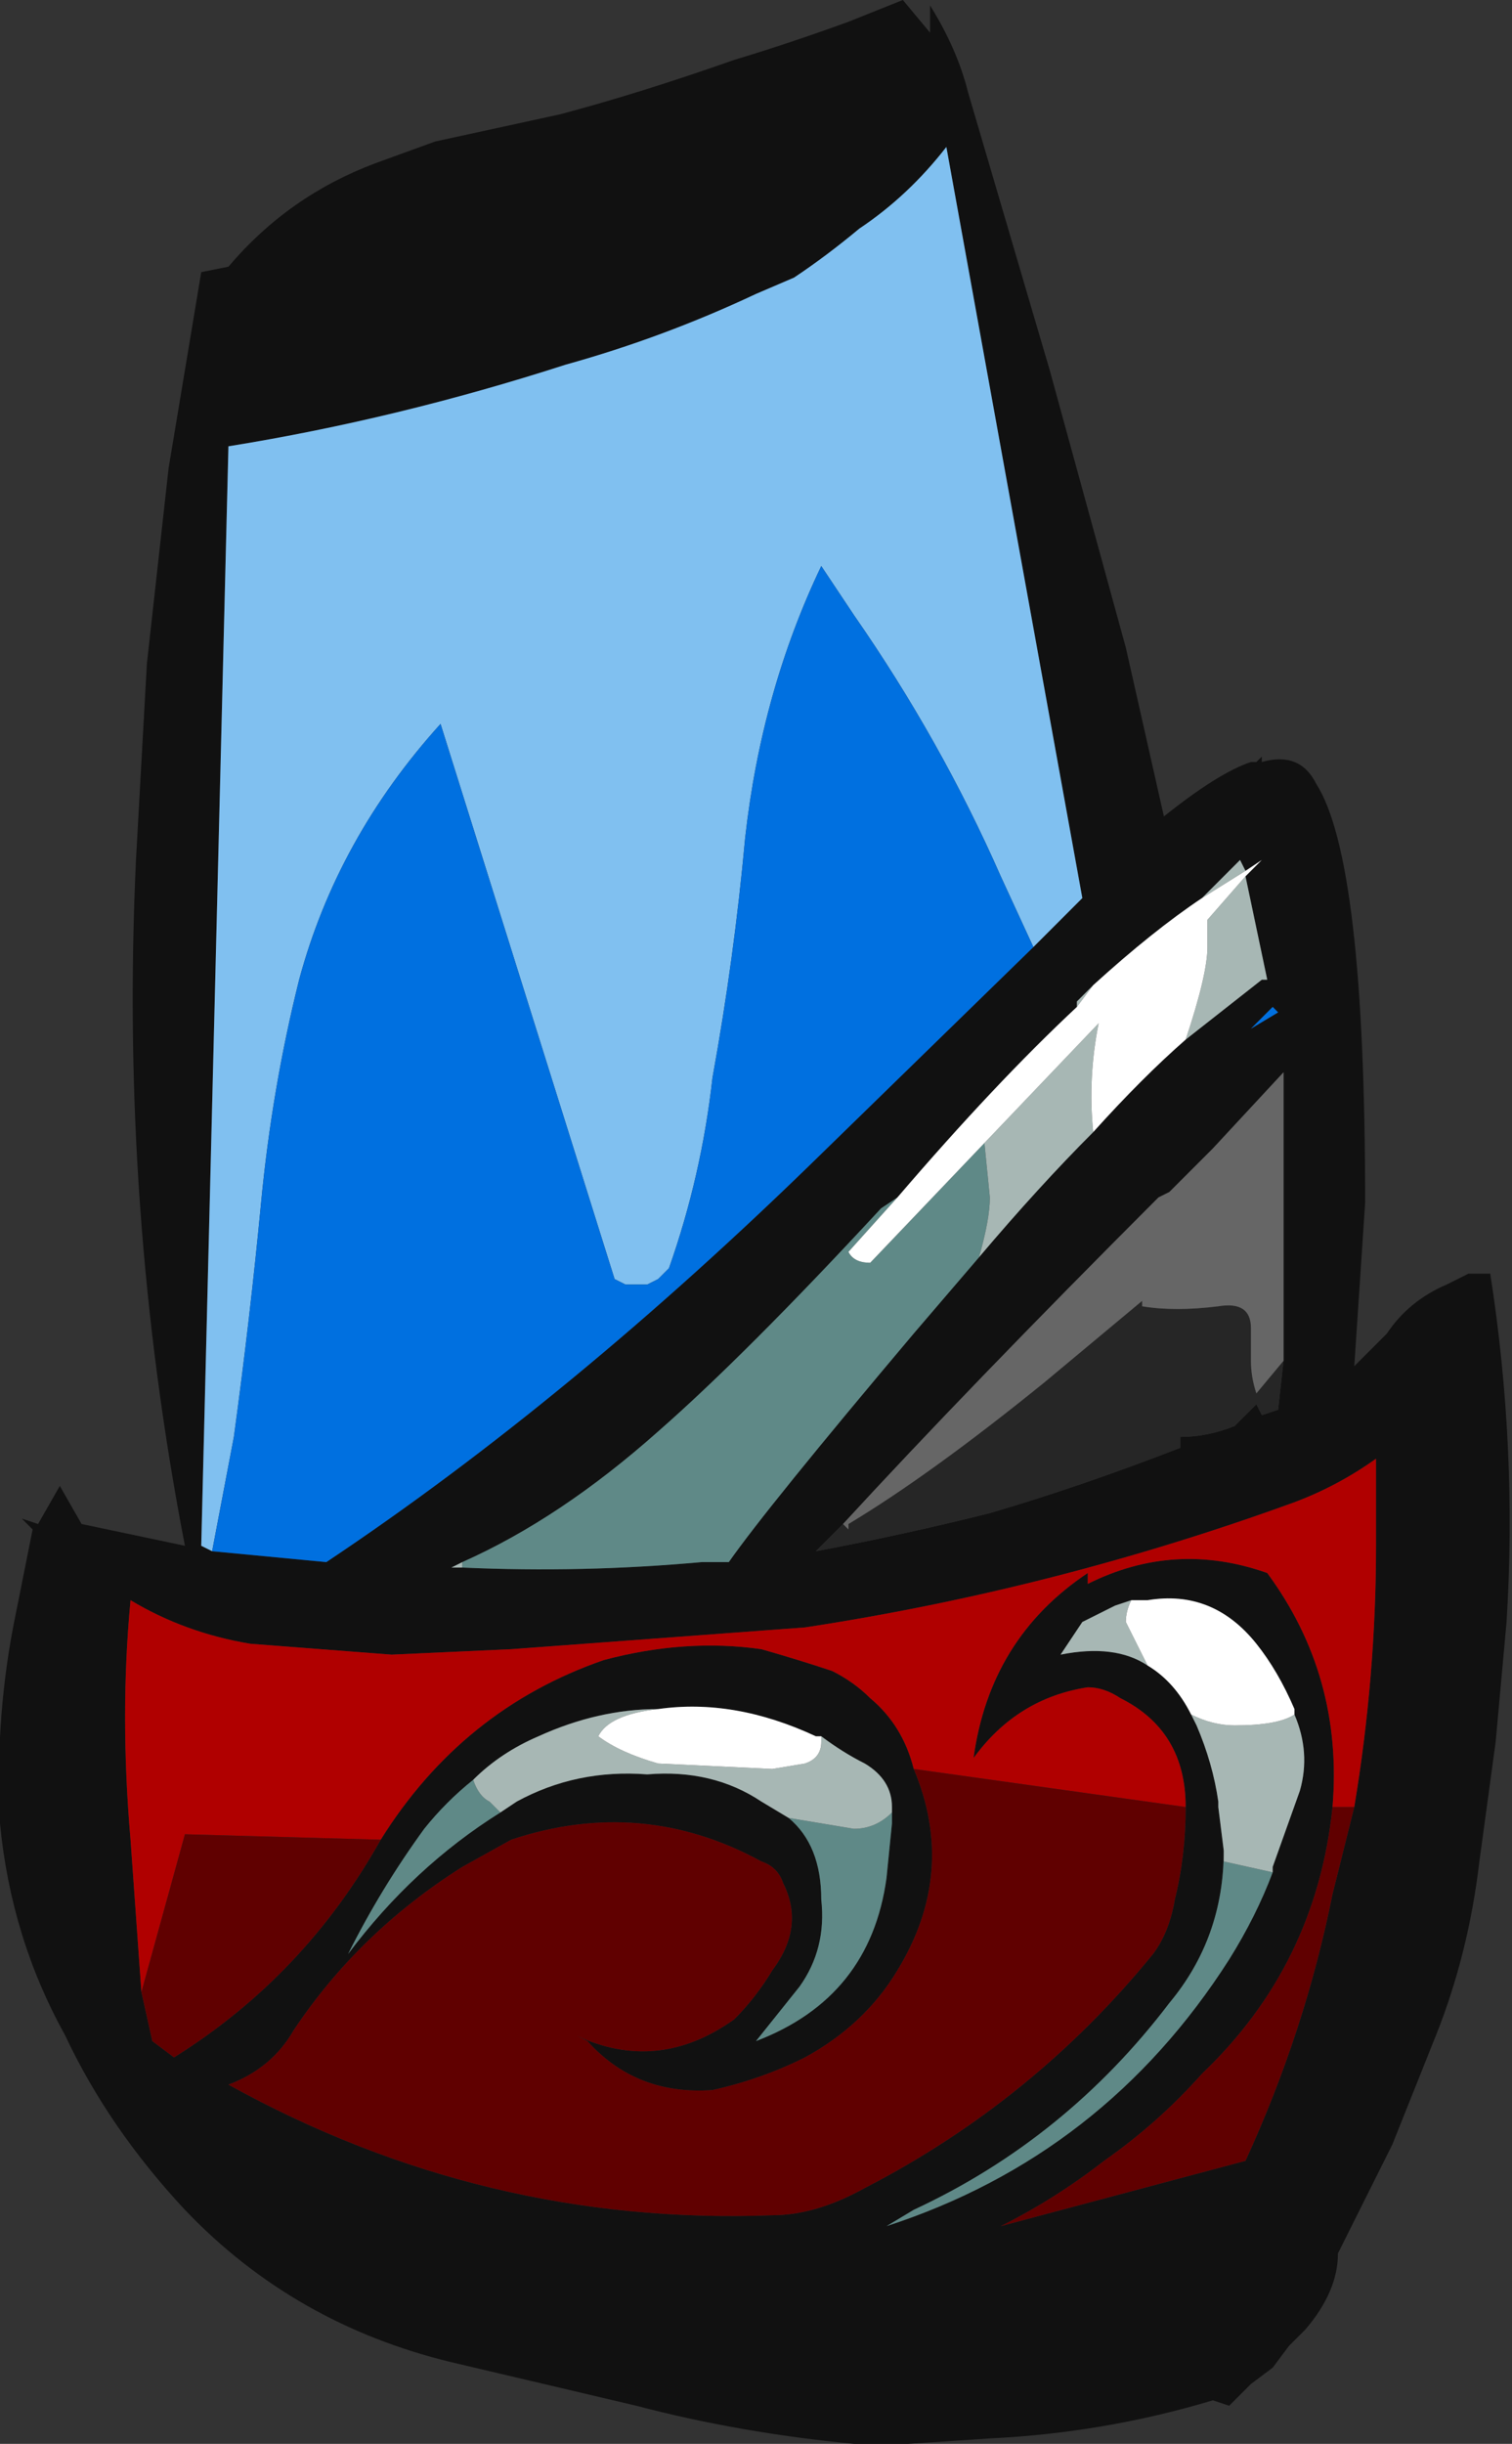 <?xml version="1.0" encoding="UTF-8" standalone="no"?>
<svg xmlns:ffdec="https://www.free-decompiler.com/flash" xmlns:xlink="http://www.w3.org/1999/xlink" ffdec:objectType="frame" height="157.15px" width="97.3px" xmlns="http://www.w3.org/2000/svg">
  <rect width="100%" height="100%" fill="#333333" stroke="none"/>
  <g transform="matrix(1.0, 0.0, 0.0, 1.0, 30.45, 66.85)">
    <use ffdec:characterId="1333" height="22.45" transform="matrix(7.0, 0.0, 0.0, 7.0, -30.45, -66.85)" width="13.9" xlink:href="#shape0"/>
  </g>
  <defs>
    <g id="shape0" transform="matrix(1.0, 0.0, 0.0, 1.0, 4.35, 9.55)">
      <path d="M5.15 -0.85 L5.6 -1.3 4.35 -8.2 Q4.0 -7.75 3.55 -7.45 3.25 -7.2 2.95 -7.0 L2.6 -6.85 Q1.75 -6.45 0.85 -6.2 -0.7 -5.7 -2.25 -5.45 L-2.5 4.65 -2.4 4.7 -1.35 4.8 Q0.9 3.3 3.2 1.05 L5.15 -0.85 M4.55 -8.7 L5.3 -6.15 6.0 -3.6 6.35 -2.05 Q6.85 -2.45 7.15 -2.55 L7.2 -2.55 7.25 -2.6 7.25 -2.55 Q7.6 -2.65 7.75 -2.35 8.2 -1.65 8.2 1.5 L8.1 3.0 8.4 2.7 Q8.6 2.4 8.95 2.25 L9.15 2.15 9.35 2.15 Q9.6 3.75 9.5 5.35 L9.4 6.45 9.25 7.55 Q9.15 8.4 8.85 9.15 L8.45 10.15 7.95 11.15 Q7.95 11.5 7.65 11.85 L7.5 12.0 7.35 12.2 7.15 12.35 Q7.05 12.45 6.95 12.55 L6.8 12.5 Q5.8 12.8 4.75 12.85 L4.0 12.9 3.5 12.9 Q2.45 12.8 1.5 12.55 L-0.2 12.15 Q-1.65 11.8 -2.65 10.75 -3.35 10.0 -3.75 9.15 -4.25 8.25 -4.35 7.2 -4.4 6.2 -4.2 5.25 L-4.05 4.5 -4.15 4.4 -4.0 4.45 -3.8 4.1 -3.6 4.45 -2.65 4.65 Q-3.25 1.55 -3.1 -1.65 L-3.0 -3.45 -2.8 -5.25 -2.5 -7.05 -2.25 -7.1 Q-1.7 -7.75 -0.9 -8.05 L-0.35 -8.25 0.8 -8.5 Q1.55 -8.7 2.4 -9.0 2.9 -9.15 3.45 -9.35 L3.95 -9.55 4.2 -9.25 4.2 -9.5 Q4.45 -9.1 4.55 -8.7 M5.7 -0.5 L5.55 -0.35 5.55 -0.3 Q4.8 0.4 3.9 1.45 L3.75 1.55 Q2.5 2.9 1.7 3.6 0.8 4.4 -0.1 4.8 L-0.2 4.85 -0.1 4.85 Q1.0 4.9 2.1 4.8 L2.35 4.8 Q2.7 4.3 4.05 2.7 L4.65 2.0 Q5.2 1.35 5.7 0.85 6.15 0.35 6.55 0.0 L7.25 -0.55 7.3 -0.55 7.1 -1.5 7.25 -1.65 7.1 -1.55 7.05 -1.65 6.7 -1.3 Q6.25 -1.0 5.7 -0.5 M7.35 -0.3 L7.15 -0.1 7.4 -0.25 7.35 -0.3 M8.1 7.05 Q8.3 5.85 8.3 4.65 L8.3 3.85 Q7.95 4.1 7.55 4.25 5.35 5.05 3.05 5.4 L0.35 5.6 -0.75 5.65 -2.05 5.55 Q-2.65 5.45 -3.15 5.15 -3.25 6.2 -3.15 7.35 L-3.05 8.75 -2.95 9.2 -2.75 9.35 Q-1.55 8.6 -0.85 7.35 -0.1 6.15 1.2 5.7 1.95 5.5 2.65 5.6 3.0 5.7 3.3 5.8 3.5 5.9 3.65 6.05 3.95 6.3 4.05 6.7 4.45 7.65 3.9 8.55 3.6 9.05 3.05 9.35 2.65 9.55 2.2 9.65 1.5 9.7 1.05 9.2 L0.95 9.15 Q1.7 9.5 2.4 9.0 2.6 8.8 2.75 8.55 3.05 8.15 2.85 7.75 2.8 7.6 2.65 7.55 1.55 6.95 0.35 7.35 L-0.1 7.6 Q-1.05 8.2 -1.65 9.1 -1.85 9.45 -2.25 9.6 0.1 10.9 2.75 10.8 3.15 10.8 3.6 10.55 5.15 9.75 6.25 8.4 6.4 8.2 6.45 7.9 6.55 7.5 6.55 7.05 6.55 6.35 5.95 6.05 5.8 5.95 5.65 5.95 5.0 6.05 4.6 6.6 4.75 5.5 5.65 4.9 L5.65 5.0 Q6.45 4.6 7.3 4.9 8.0 5.85 7.9 7.05 7.75 8.5 6.7 9.5 6.3 9.95 5.8 10.3 5.35 10.65 4.85 10.9 L7.1 10.3 Q7.65 9.1 7.9 7.85 L8.1 7.05 M0.0 6.8 Q-0.25 7.0 -0.45 7.25 -0.85 7.8 -1.15 8.4 -0.55 7.6 0.25 7.1 L0.4 7.0 Q0.95 6.7 1.6 6.75 2.2 6.7 2.65 7.0 L2.9 7.15 Q3.2 7.4 3.2 7.9 3.25 8.35 3.0 8.7 L2.6 9.2 Q3.65 8.8 3.8 7.7 L3.85 7.2 3.85 7.05 Q3.85 6.8 3.6 6.65 3.4 6.55 3.2 6.4 L3.15 6.4 Q2.4 6.05 1.7 6.15 1.15 6.15 0.6 6.4 0.25 6.55 0.0 6.8 M7.45 2.95 L7.45 0.3 6.8 1.0 6.4 1.4 6.3 1.45 Q4.55 3.2 3.4 4.45 L3.15 4.7 Q3.95 4.55 4.75 4.35 5.6 4.1 6.5 3.75 L6.5 3.65 Q6.75 3.65 7.0 3.55 L7.2 3.35 7.25 3.45 7.4 3.4 7.45 2.95 M7.55 6.2 L7.55 6.15 Q7.4 5.8 7.2 5.55 6.8 5.05 6.2 5.15 L6.05 5.15 5.9 5.2 5.6 5.35 5.4 5.65 Q5.9 5.55 6.2 5.75 6.45 5.9 6.6 6.2 L6.65 6.3 Q6.8 6.65 6.85 7.0 L6.85 7.05 6.9 7.45 Q6.9 8.25 6.4 8.85 5.45 10.1 4.05 10.75 L3.8 10.9 Q5.8 10.25 6.95 8.45 7.2 8.05 7.35 7.65 L7.35 7.6 7.6 6.9 Q7.7 6.55 7.55 6.2" fill="#111111" fill-rule="evenodd" stroke="none"/>
      <path d="M-2.4 4.7 L-2.5 4.65 -2.25 -5.45 Q-0.7 -5.7 0.85 -6.2 1.75 -6.45 2.6 -6.85 L2.95 -7.0 Q3.25 -7.2 3.55 -7.45 4.0 -7.75 4.35 -8.2 L5.6 -1.3 5.15 -0.85 4.85 -1.5 Q4.3 -2.75 3.5 -3.9 L3.2 -4.35 Q2.65 -3.2 2.5 -1.85 2.4 -0.75 2.2 0.35 2.1 1.25 1.8 2.1 L1.7 2.2 1.6 2.25 1.4 2.25 1.3 2.2 -0.3 -2.9 Q-1.25 -1.85 -1.6 -0.55 -1.85 0.45 -1.95 1.5 -2.05 2.55 -2.2 3.65 L-2.4 4.7" fill="#80c0f0" fill-rule="evenodd" stroke="none"/>
      <path d="M5.15 -0.85 L3.2 1.05 Q0.9 3.3 -1.35 4.8 L-2.4 4.7 -2.2 3.65 Q-2.05 2.55 -1.95 1.5 -1.85 0.45 -1.6 -0.55 -1.25 -1.85 -0.3 -2.9 L1.3 2.2 1.4 2.25 1.6 2.25 1.7 2.2 1.8 2.1 Q2.1 1.25 2.2 0.35 2.4 -0.75 2.5 -1.85 2.65 -3.2 3.2 -4.35 L3.5 -3.9 Q4.3 -2.75 4.85 -1.5 L5.15 -0.85 M7.35 -0.3 L7.4 -0.25 7.15 -0.1 7.35 -0.3" fill="#0070e0" fill-rule="evenodd" stroke="none"/>
      <path d="M-3.05 8.75 L-3.15 7.35 Q-3.25 6.2 -3.15 5.15 -2.65 5.45 -2.05 5.55 L-0.75 5.65 0.35 5.6 3.05 5.4 Q5.35 5.05 7.55 4.25 7.95 4.1 8.3 3.85 L8.3 4.65 Q8.3 5.85 8.1 7.05 L7.9 7.05 Q8.0 5.85 7.3 4.9 6.45 4.6 5.65 5.0 L5.65 4.9 Q4.75 5.5 4.6 6.6 5.0 6.05 5.65 5.95 5.8 5.95 5.95 6.05 6.55 6.35 6.55 7.05 L4.05 6.7 Q3.95 6.3 3.65 6.05 3.5 5.9 3.3 5.8 3.0 5.7 2.65 5.6 1.95 5.5 1.2 5.7 -0.1 6.15 -0.85 7.35 L-2.65 7.3 -3.05 8.75" fill="#b00000" fill-rule="evenodd" stroke="none"/>
      <path d="M-3.05 8.75 L-2.65 7.3 -0.85 7.35 Q-1.55 8.6 -2.75 9.35 L-2.95 9.2 -3.05 8.75 M4.05 6.7 L6.55 7.05 Q6.55 7.5 6.45 7.9 6.4 8.2 6.25 8.4 5.15 9.75 3.6 10.55 3.15 10.8 2.75 10.8 0.1 10.9 -2.25 9.6 -1.85 9.45 -1.65 9.1 -1.05 8.2 -0.1 7.6 L0.35 7.35 Q1.55 6.95 2.65 7.55 2.8 7.6 2.85 7.75 3.05 8.15 2.75 8.55 2.6 8.8 2.4 9.0 1.7 9.5 0.95 9.15 L1.05 9.2 Q1.5 9.7 2.2 9.65 2.65 9.55 3.05 9.35 3.6 9.05 3.9 8.55 4.45 7.65 4.05 6.7 M7.9 7.05 L8.1 7.05 7.9 7.85 Q7.65 9.1 7.1 10.3 L4.85 10.9 Q5.35 10.65 5.8 10.3 6.3 9.95 6.7 9.5 7.75 8.5 7.9 7.05" fill="#600000" fill-rule="evenodd" stroke="none"/>
      <path d="M3.9 1.45 L3.45 1.95 Q3.5 2.05 3.65 2.05 L4.7 0.95 4.75 1.45 Q4.75 1.65 4.65 2.0 L4.05 2.7 Q2.7 4.3 2.35 4.8 L2.1 4.8 Q1.0 4.9 -0.1 4.85 L-0.1 4.8 Q0.8 4.4 1.7 3.6 2.5 2.9 3.75 1.55 L3.9 1.45 M0.25 7.1 Q-0.55 7.6 -1.15 8.4 -0.85 7.8 -0.45 7.25 -0.25 7.0 0.0 6.8 0.05 6.95 0.15 7.0 L0.25 7.1 M3.85 7.05 L3.85 7.2 3.8 7.7 Q3.65 8.8 2.6 9.2 L3.0 8.7 Q3.25 8.35 3.2 7.9 3.2 7.4 2.9 7.15 L3.5 7.25 Q3.7 7.25 3.85 7.1 L3.85 7.05 M7.35 7.65 Q7.2 8.05 6.95 8.45 5.8 10.25 3.8 10.9 L4.05 10.75 Q5.45 10.1 6.4 8.85 6.9 8.25 6.9 7.45 L6.9 7.55 7.35 7.65" fill="#5f8987" fill-rule="evenodd" stroke="none"/>
      <path d="M5.7 -0.5 L5.55 -0.3 5.55 -0.35 5.7 -0.5 M4.7 0.95 L5.75 -0.15 Q5.65 0.35 5.7 0.85 5.2 1.35 4.65 2.0 4.75 1.65 4.75 1.45 L4.7 0.95 M6.55 0.0 Q6.75 -0.6 6.75 -0.85 L6.75 -1.1 7.1 -1.5 7.3 -0.55 7.25 -0.55 6.55 0.0 M7.1 -1.55 L6.7 -1.3 7.05 -1.65 7.1 -1.55 M-0.1 4.85 L-0.2 4.85 -0.1 4.8 -0.1 4.85 M0.25 7.1 L0.15 7.0 Q0.05 6.95 0.0 6.8 0.25 6.55 0.6 6.4 1.15 6.15 1.7 6.15 1.25 6.2 1.15 6.4 1.35 6.55 1.7 6.65 L2.75 6.7 3.05 6.65 Q3.2 6.6 3.2 6.45 L3.2 6.4 Q3.4 6.55 3.6 6.65 3.85 6.8 3.85 7.05 L3.85 7.1 Q3.7 7.25 3.5 7.25 L2.9 7.15 2.65 7.0 Q2.2 6.7 1.6 6.75 0.95 6.7 0.4 7.0 L0.25 7.1 M6.05 5.15 Q6.0 5.25 6.0 5.35 L6.2 5.75 Q5.9 5.55 5.4 5.65 L5.6 5.35 5.9 5.2 6.05 5.15 M6.6 6.2 Q6.8 6.3 7.0 6.3 7.4 6.3 7.55 6.2 7.7 6.55 7.6 6.9 L7.35 7.6 7.35 7.65 6.9 7.55 6.9 7.45 6.85 7.05 6.85 7.0 Q6.8 6.65 6.65 6.3 L6.6 6.2" fill="#a7b7b4" fill-rule="evenodd" stroke="none"/>
      <path d="M5.55 -0.3 L5.7 -0.5 Q6.25 -1.0 6.7 -1.3 L7.1 -1.55 7.25 -1.65 7.1 -1.5 6.75 -1.1 6.75 -0.85 Q6.75 -0.6 6.55 0.0 6.15 0.35 5.7 0.85 5.65 0.35 5.75 -0.15 L4.7 0.95 3.65 2.05 Q3.5 2.05 3.45 1.95 L3.9 1.45 Q4.8 0.4 5.55 -0.3 M1.7 6.15 Q2.4 6.05 3.15 6.4 L3.2 6.4 3.2 6.45 Q3.2 6.6 3.05 6.65 L2.75 6.7 1.7 6.65 Q1.35 6.55 1.15 6.4 1.25 6.2 1.7 6.15 M6.05 5.15 L6.2 5.15 Q6.8 5.05 7.2 5.55 7.4 5.8 7.55 6.15 L7.55 6.2 Q7.4 6.3 7.0 6.3 6.8 6.3 6.6 6.2 6.45 5.9 6.2 5.75 L6.0 5.35 Q6.0 5.25 6.05 5.15" fill="#ffffff" fill-rule="evenodd" stroke="none"/>
      <path d="M3.4 4.45 L3.45 4.5 3.45 4.45 Q4.2 4.0 5.25 3.15 L6.15 2.4 6.15 2.45 Q6.45 2.5 6.85 2.45 7.15 2.4 7.15 2.65 L7.15 2.95 Q7.15 3.1 7.2 3.25 L7.45 2.95 7.4 3.4 7.25 3.45 7.2 3.35 7.0 3.55 Q6.75 3.65 6.5 3.65 L6.5 3.75 Q5.6 4.1 4.75 4.35 3.95 4.55 3.15 4.7 L3.4 4.45" fill="#262626" fill-rule="evenodd" stroke="none"/>
      <path d="M3.4 4.45 Q4.55 3.2 6.3 1.45 L6.4 1.4 6.8 1.0 7.45 0.3 7.45 2.95 7.2 3.25 Q7.15 3.1 7.15 2.95 L7.15 2.65 Q7.15 2.4 6.85 2.45 6.45 2.5 6.15 2.45 L6.15 2.4 5.25 3.15 Q4.2 4.0 3.45 4.45 L3.45 4.5 3.4 4.45" fill="#666666" fill-rule="evenodd" stroke="none"/>
    </g>
  </defs>
</svg>

